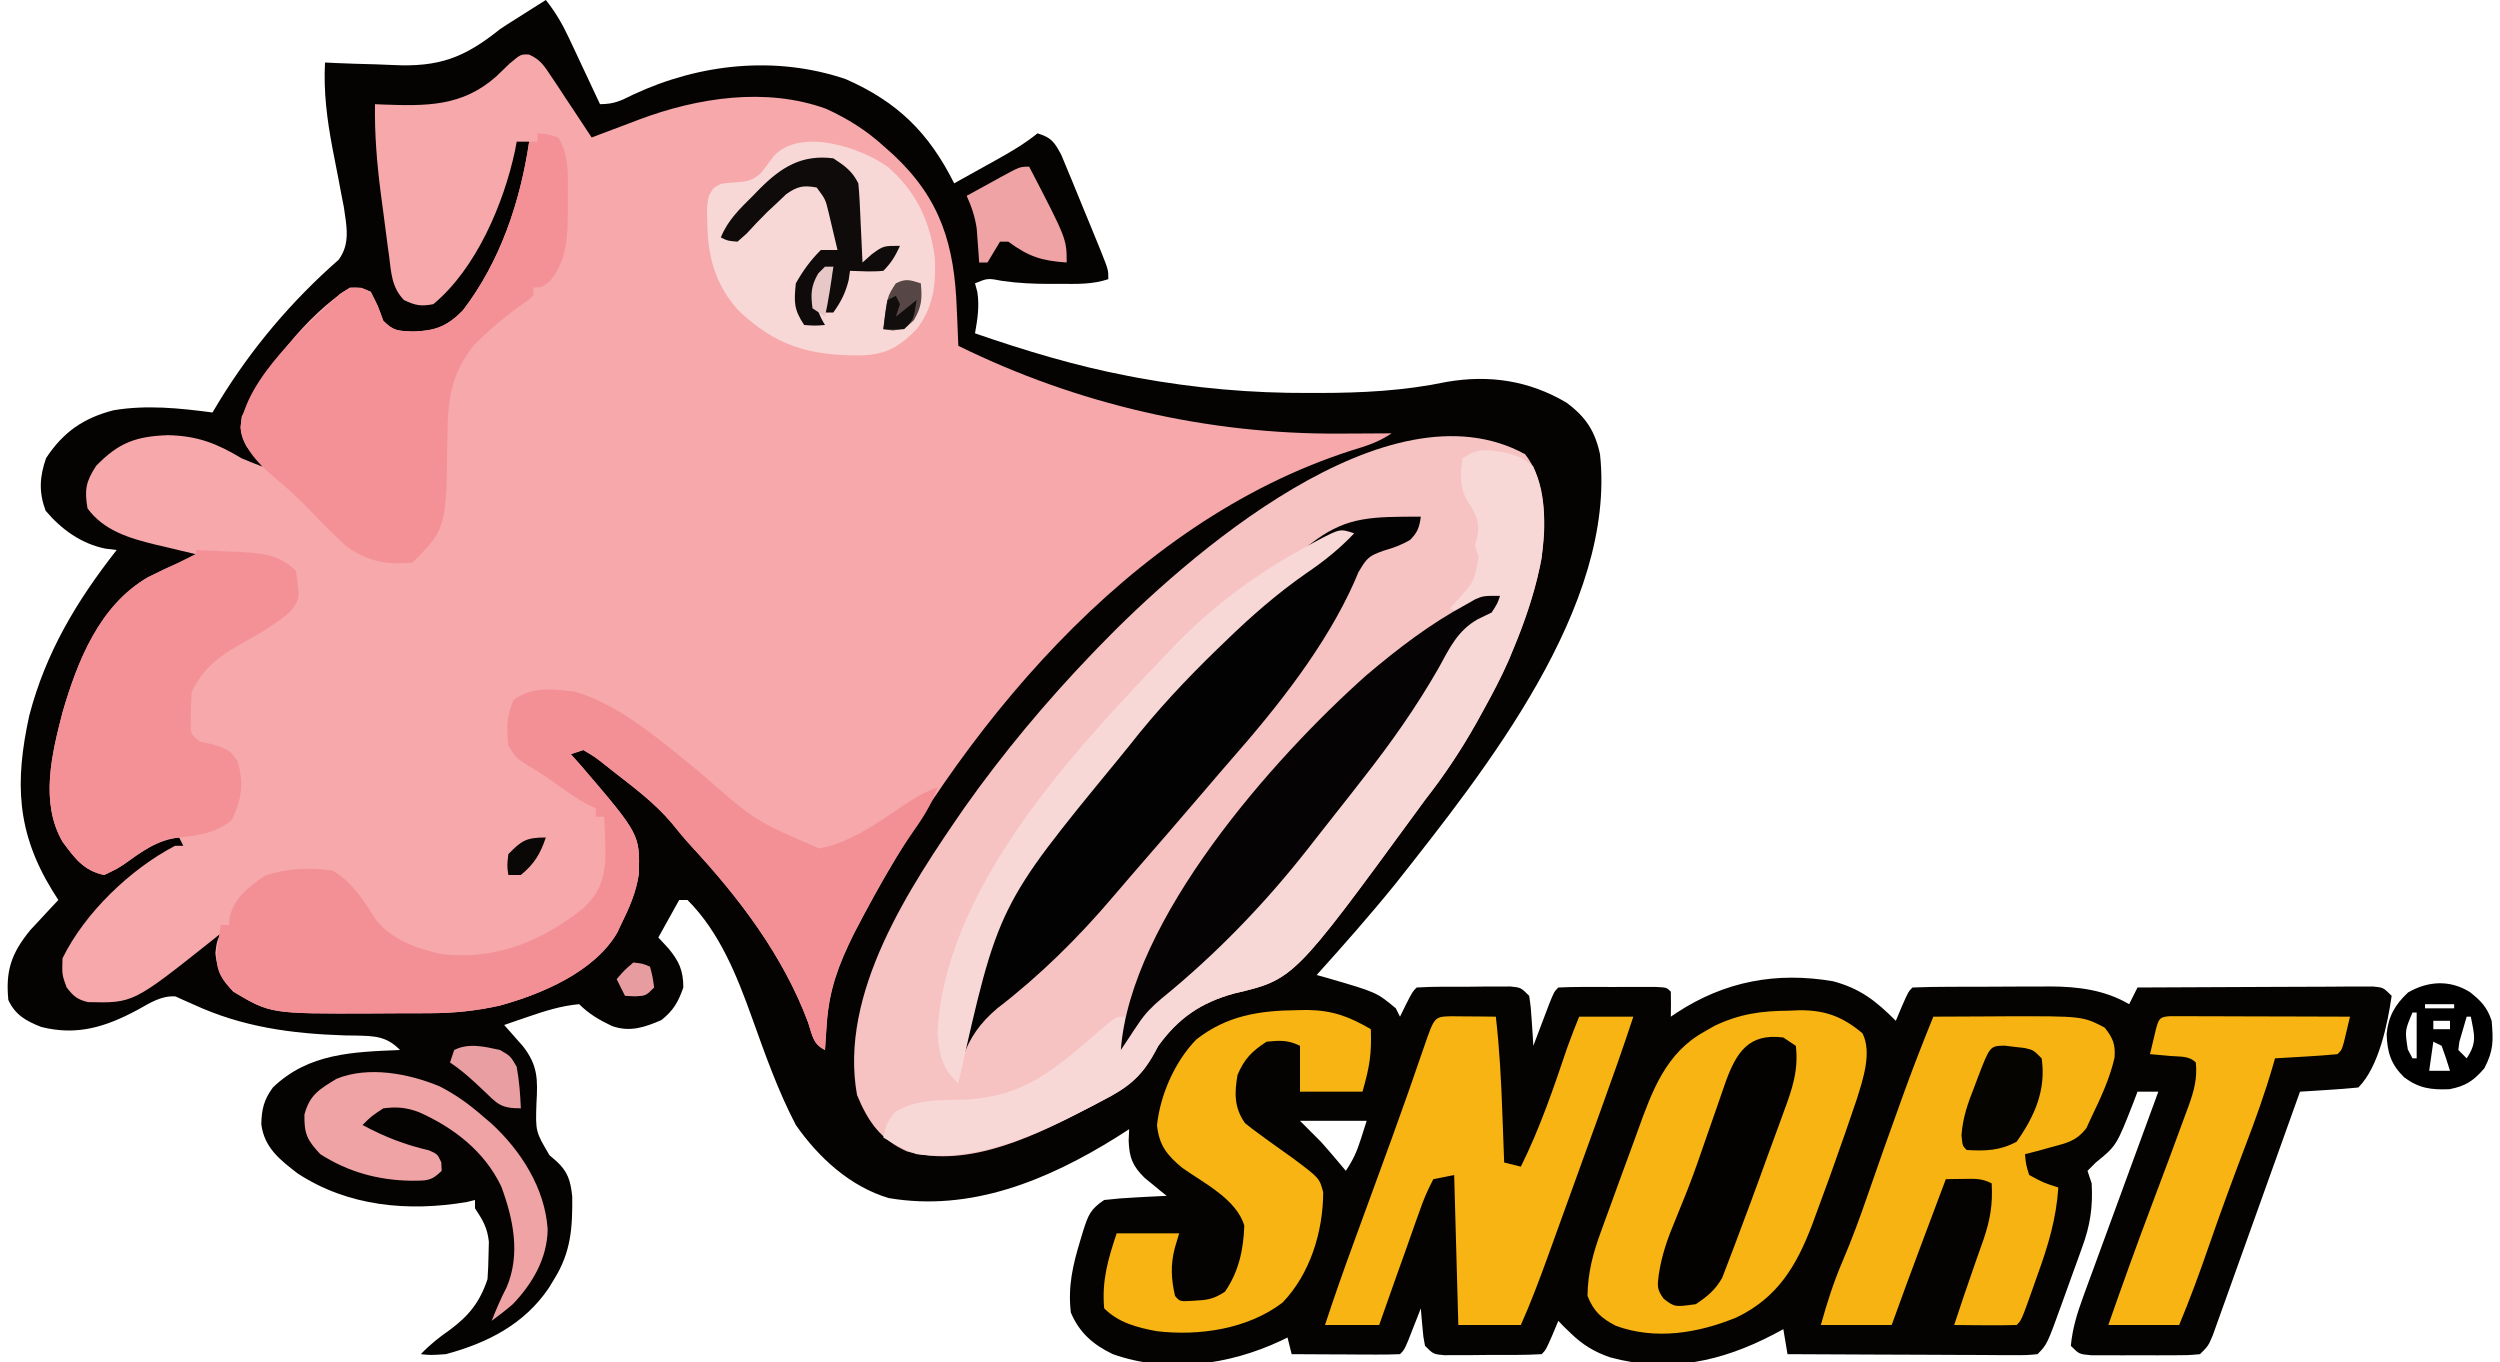 <?xml version="1.0" encoding="UTF-8"?>
<svg version="1.1" xmlns="http://www.w3.org/2000/svg" width="600" height="327">
<path d="M0 0 C2.275 2.855 3.93 5.683 5.48 8.984 C5.922 9.919 6.363 10.854 6.818 11.816 C7.27 12.784 7.722 13.753 8.188 14.75 C8.651 15.734 9.114 16.717 9.592 17.73 C10.732 20.152 11.868 22.575 13 25 C16.418 25 17.958 24.187 21 22.688 C36.919 15.245 55.195 13.291 72 19 C84.41 24.464 91.928 31.856 98 44 C100.585 42.566 103.168 41.128 105.75 39.688 C106.48 39.283 107.209 38.879 107.961 38.463 C111.481 36.495 114.86 34.554 118 32 C121.334 33.026 122.02 34.036 123.711 37.168 C124.28 38.502 124.834 39.842 125.375 41.188 C125.67 41.893 125.966 42.598 126.27 43.325 C127.194 45.544 128.098 47.771 129 50 C129.595 51.442 130.19 52.883 130.785 54.324 C131.337 55.674 131.888 57.024 132.438 58.375 C132.696 59.011 132.955 59.646 133.222 60.302 C135 64.761 135 64.761 135 67 C131.095 68.302 127.381 68.145 123.312 68.125 C122.535 68.129 121.757 68.133 120.955 68.137 C117.115 68.13 113.41 67.971 109.605 67.43 C106.051 66.746 106.051 66.746 103 68 C103.186 68.681 103.371 69.361 103.562 70.062 C104.085 73.572 103.614 76.522 103 80 C115.026 84.154 127.061 87.79 139.562 90.188 C140.363 90.342 141.164 90.497 141.989 90.656 C155.787 93.185 169.3 94.374 183.312 94.312 C184.454 94.312 184.454 94.312 185.619 94.312 C196.004 94.297 205.999 93.792 216.195 91.656 C226.401 89.896 235.946 91.31 244.938 96.625 C249.549 100.022 251.791 103.397 253 109 C256.953 145.446 225.412 184.853 204 212 C197.903 219.534 191.489 226.804 185 234 C186.303 234.364 186.303 234.364 187.633 234.734 C199.381 238.151 199.381 238.151 204 242 C204.33 242.66 204.66 243.32 205 244 C205.712 242.546 205.712 242.546 206.438 241.062 C208 238 208 238 209 237 C213.14 236.747 217.291 236.815 221.438 236.812 C222.609 236.8 223.78 236.788 224.986 236.775 C226.103 236.773 227.22 236.772 228.371 236.77 C229.917 236.763 229.917 236.763 231.494 236.757 C234 237 234 237 236 239 C236.414 241.82 236.414 241.82 236.625 245.125 C236.737 246.769 236.737 246.769 236.852 248.445 C236.901 249.288 236.95 250.131 237 251 C237.349 250.073 237.699 249.146 238.059 248.191 C238.514 246.994 238.969 245.796 239.438 244.562 C240.116 242.77 240.116 242.77 240.809 240.941 C242 238 242 238 243 237 C244.915 236.9 246.833 236.869 248.75 236.867 C249.915 236.866 251.081 236.865 252.281 236.863 C254.122 236.869 254.122 236.869 256 236.875 C257.227 236.871 258.454 236.867 259.719 236.863 C260.884 236.865 262.049 236.866 263.25 236.867 C264.328 236.868 265.405 236.869 266.516 236.871 C269 237 269 237 270 238 C270.041 240 270.043 242 270 244 C270.485 243.674 270.969 243.348 271.469 243.012 C282.954 235.524 295.255 233.176 308.922 235.496 C315.496 237.259 319.228 240.228 324 245 C324.712 243.298 324.712 243.298 325.438 241.562 C327 238 327 238 328 237 C330.864 236.886 333.702 236.836 336.566 236.832 C337.434 236.829 338.301 236.825 339.195 236.822 C341.039 236.817 342.882 236.815 344.726 236.815 C347.526 236.813 350.326 236.794 353.127 236.775 C354.919 236.772 356.712 236.77 358.504 236.77 C359.75 236.759 359.75 236.759 361.021 236.748 C367.705 236.774 374.107 237.563 380 241 C380.66 239.68 381.32 238.36 382 237 C389.658 236.954 397.316 236.918 404.974 236.896 C408.53 236.886 412.086 236.872 415.642 236.849 C419.727 236.823 423.813 236.814 427.898 236.805 C429.179 236.794 430.459 236.784 431.778 236.773 C432.959 236.773 434.14 236.773 435.357 236.773 C436.922 236.766 436.922 236.766 438.52 236.759 C441 237 441 237 443 239 C442.027 245.706 439.92 256.08 435 261 C432.65 261.235 430.294 261.414 427.938 261.562 C426.002 261.688 426.002 261.688 424.027 261.816 C423.028 261.877 422.029 261.938 421 262 C420.729 262.76 420.458 263.52 420.178 264.302 C417.624 271.456 415.064 278.607 412.498 285.757 C411.179 289.432 409.862 293.109 408.55 296.787 C407.284 300.336 406.013 303.882 404.738 307.427 C404.252 308.781 403.768 310.136 403.286 311.492 C402.611 313.387 401.929 315.28 401.247 317.173 C400.667 318.792 400.667 318.792 400.076 320.444 C399 323 399 323 397 325 C394.143 325.259 394.143 325.259 390.531 325.266 C389.238 325.268 387.945 325.271 386.613 325.273 C385.939 325.269 385.264 325.265 384.569 325.261 C382.508 325.25 380.448 325.261 378.387 325.273 C377.094 325.271 375.801 325.268 374.469 325.266 C373.277 325.263 372.085 325.261 370.857 325.259 C368 325 368 325 366 323 C366.379 318.854 367.523 315.164 368.949 311.27 C369.35 310.169 369.75 309.069 370.163 307.935 C370.595 306.763 371.027 305.59 371.473 304.383 C372.136 302.564 372.136 302.564 372.814 300.709 C373.984 297.502 375.161 294.297 376.34 291.092 C377.544 287.815 378.741 284.537 379.939 281.258 C382.287 274.836 384.641 268.417 387 262 C385.35 262 383.7 262 382 262 C381.546 263.212 381.546 263.212 381.082 264.449 C376.951 274.985 376.951 274.985 372 279 C371.34 279.66 370.68 280.32 370 281 C370.33 281.99 370.66 282.98 371 284 C371.318 289.679 370.653 294.141 368.664 299.492 C368.425 300.164 368.185 300.836 367.939 301.529 C367.435 302.934 366.926 304.337 366.41 305.738 C365.621 307.886 364.852 310.04 364.086 312.195 C360.302 322.698 360.302 322.698 358 325 C355.482 325.241 355.482 325.241 352.265 325.227 C351.064 325.227 349.863 325.227 348.625 325.227 C346.672 325.211 346.672 325.211 344.68 325.195 C343.337 325.192 341.995 325.189 340.653 325.187 C337.118 325.179 333.584 325.159 330.049 325.137 C326.443 325.117 322.837 325.108 319.23 325.098 C312.154 325.076 305.077 325.042 298 325 C297.67 323.02 297.34 321.04 297 319 C296.238 319.41 295.476 319.82 294.691 320.242 C282.162 326.781 269.453 329.601 255.375 325.75 C251.637 324.436 248.872 322.785 246 320 C245.402 319.423 244.804 318.845 244.188 318.25 C243.796 317.837 243.404 317.425 243 317 C242.526 318.134 242.051 319.269 241.562 320.438 C240 324 240 324 239 325 C234.694 325.253 230.376 325.185 226.062 325.188 C224.844 325.2 223.625 325.212 222.369 325.225 C221.207 325.227 220.045 325.228 218.848 325.23 C217.775 325.235 216.703 325.239 215.598 325.243 C213 325 213 325 211 323 C210.586 320.836 210.586 320.836 210.375 318.375 C210.263 317.149 210.263 317.149 210.148 315.898 C210.099 315.272 210.05 314.645 210 314 C209.723 314.71 209.446 315.421 209.16 316.152 C208.798 317.071 208.436 317.991 208.062 318.938 C207.703 319.854 207.343 320.771 206.973 321.715 C206 324 206 324 205 325 C203.073 325.087 201.143 325.107 199.215 325.098 C197.46 325.093 197.46 325.093 195.67 325.088 C194.438 325.08 193.207 325.071 191.938 325.062 C190.084 325.056 190.084 325.056 188.193 325.049 C185.129 325.037 182.064 325.021 179 325 C178.67 323.68 178.34 322.36 178 321 C177.455 321.266 176.909 321.531 176.348 321.805 C163.973 327.601 149.214 329.681 136.055 324.984 C131.373 322.741 128.04 319.858 126 315 C125.265 308.702 126.491 303.547 128.312 297.562 C128.525 296.852 128.738 296.141 128.957 295.409 C130.161 291.685 130.651 290.232 134 288 C136.589 287.7 139.091 287.491 141.688 287.375 C142.389 287.336 143.091 287.298 143.814 287.258 C145.543 287.164 147.271 287.081 149 287 C148.277 286.42 148.277 286.42 147.539 285.828 C146.907 285.307 146.276 284.787 145.625 284.25 C144.999 283.74 144.372 283.229 143.727 282.703 C140.804 279.82 140.034 277.877 139.875 273.75 C139.916 272.842 139.958 271.935 140 271 C138.982 271.652 137.963 272.305 136.914 272.977 C120.514 283.202 102.021 290.907 82.301 287.539 C73.041 284.792 65.434 277.8 60 270 C55.696 261.764 52.633 253.044 49.5 244.312 C45.867 234.191 41.731 223.731 34 216 C33.34 216 32.68 216 32 216 C29.525 220.455 29.525 220.455 27 225 C27.804 225.866 28.609 226.732 29.438 227.625 C31.968 230.697 33 232.917 33 237 C31.759 240.517 30.659 242.469 27.75 244.812 C23.677 246.571 20.188 247.777 15.844 246.234 C12.797 244.755 10.406 243.406 8 241 C3.662 241.392 -0.272 242.649 -4.375 244.062 C-5.435 244.425 -6.494 244.787 -7.586 245.16 C-8.383 245.437 -9.179 245.714 -10 246 C-9.59 246.459 -9.18 246.918 -8.758 247.391 C-8.219 248.004 -7.68 248.618 -7.125 249.25 C-6.591 249.853 -6.058 250.457 -5.508 251.078 C-1.891 255.688 -1.925 259.082 -2.25 264.812 C-2.476 271.572 -2.476 271.572 0.875 277.25 C1.409 277.709 1.942 278.168 2.492 278.641 C5.3 281.172 5.936 283.403 6.336 287.137 C6.419 294.718 6.036 300.499 2 307 C1.364 308.046 1.364 308.046 0.715 309.113 C-5.172 317.821 -14.017 322.319 -24 325 C-27.688 325.25 -27.688 325.25 -30 325 C-27.856 322.736 -25.618 320.968 -23.062 319.188 C-18.464 315.789 -15.833 312.5 -14 307 C-13.855 305.045 -13.779 303.085 -13.75 301.125 C-13.724 300.096 -13.698 299.068 -13.672 298.008 C-14.042 294.611 -15.135 292.817 -17 290 C-17 289.34 -17 288.68 -17 288 C-17.959 288.238 -17.959 288.238 -18.938 288.48 C-33.01 290.868 -47.471 289.551 -59.562 281.625 C-63.81 278.36 -67.534 275.481 -68.285 269.871 C-68.23 266.276 -67.655 263.878 -65.488 260.973 C-56.92 252.752 -46.33 252.473 -35 252 C-38.262 248.63 -41.223 248.642 -45.65 248.534 C-46.508 248.523 -47.366 248.512 -48.25 248.5 C-61.06 248.077 -72.763 246.517 -84.547 241.086 C-85.356 240.728 -86.166 240.369 -87 240 C-87.936 239.575 -87.936 239.575 -88.891 239.141 C-92.358 238.909 -95.045 240.755 -98 242.375 C-105.564 246.426 -112.468 248.651 -121.102 246.469 C-124.748 245.041 -127.352 243.588 -129 240 C-129.68 232.969 -128.297 228.817 -123.738 223.227 C-122.538 221.939 -122.538 221.939 -121.312 220.625 C-120.504 219.751 -119.696 218.877 -118.863 217.977 C-118.248 217.324 -117.634 216.672 -117 216 C-117.482 215.238 -117.964 214.476 -118.461 213.691 C-127.025 199.692 -127.471 187.722 -123.977 171.738 C-120.016 156.577 -112.568 144.184 -103 132 C-104.34 131.838 -104.34 131.838 -105.707 131.672 C-111.528 130.484 -116.25 127.068 -120.062 122.562 C-121.716 118.044 -121.504 114.453 -119.938 109.938 C-115.818 103.692 -110.988 100.333 -103.742 98.461 C-95.845 97.134 -87.884 97.949 -80 99 C-79.501 98.163 -79.002 97.327 -78.488 96.465 C-70.625 83.599 -61.069 72.295 -49.73 62.344 C-46.891 58.498 -47.804 54.369 -48.459 49.794 C-48.773 48.185 -48.773 48.185 -49.094 46.543 C-49.319 45.347 -49.545 44.152 -49.777 42.92 C-50.257 40.443 -50.739 37.966 -51.223 35.49 C-52.525 28.567 -53.367 22.048 -53 15 C-52.154 15.042 -51.308 15.084 -50.437 15.127 C-47.238 15.265 -44.042 15.364 -40.842 15.439 C-39.468 15.479 -38.095 15.533 -36.723 15.604 C-25.653 16.154 -19.575 13.88 -11 7 C-9.821 6.209 -8.631 5.433 -7.422 4.688 C-5.609 3.542 -3.796 2.397 -1.984 1.25 C-1.33 0.838 -0.675 0.425 0 0 Z M181 269 C182.65 270.65 184.3 272.3 186 274 C187.12 275.257 188.227 276.525 189.312 277.812 C189.824 278.417 190.336 279.022 190.863 279.645 C191.238 280.092 191.614 280.539 192 281 C193.791 278.314 194.661 276.337 195.625 273.312 C196.079 271.889 196.532 270.466 197 269 C191.72 269 186.44 269 181 269 Z M159 299 C160 301 160 301 160 301 Z M211 309 C212 312 212 312 212 312 Z " fill="#040302" transform="translate(131,0)"/>
<path d="M0 0 C2.715 1.213 3.631 2.691 5.267 5.162 C5.84 6.016 6.414 6.87 7.005 7.75 C7.592 8.648 8.178 9.545 8.782 10.47 C9.384 11.372 9.986 12.274 10.607 13.203 C12.092 15.431 13.567 17.666 15.032 19.908 C15.561 19.706 16.089 19.505 16.634 19.297 C19.077 18.369 21.523 17.451 23.97 16.533 C24.801 16.216 25.632 15.899 26.488 15.572 C40.522 10.329 56.912 7.783 71.345 13.033 C76.468 15.397 80.857 18.122 85.032 21.908 C85.868 22.652 86.703 23.396 87.564 24.162 C98.871 34.787 102.094 45.849 102.657 60.97 C102.696 61.836 102.735 62.702 102.775 63.594 C102.868 65.698 102.951 67.803 103.032 69.908 C131.502 83.921 162.986 91.202 194.72 90.97 C195.91 90.966 197.101 90.961 198.327 90.957 C201.229 90.945 204.131 90.929 207.032 90.908 C203.796 93.066 201.061 93.904 197.345 95.033 C143.612 112.294 102.972 162.544 78.032 210.908 C74.343 218.38 72.053 224.323 71.47 232.658 C71.386 233.828 71.302 234.999 71.216 236.205 C71.155 237.097 71.095 237.989 71.032 238.908 C68.062 237.423 68.025 235.391 66.97 232.283 C61.023 216.361 50.537 202.531 39.075 190.142 C37.353 188.258 35.751 186.337 34.157 184.345 C30.069 179.529 24.999 175.771 20.032 171.908 C19.32 171.341 18.607 170.774 17.872 170.189 C15.891 168.629 15.891 168.629 13.032 166.908 C12.042 167.238 11.052 167.568 10.032 167.908 C10.857 168.836 11.682 169.764 12.532 170.72 C26.617 187.186 26.617 187.186 26.349 196.666 C25.727 201.075 23.985 204.938 22.032 208.908 C21.74 209.527 21.447 210.145 21.146 210.783 C15.625 220.21 2.974 225.496 -7.03 228.252 C-12.643 229.506 -18.005 230.067 -23.753 230.076 C-24.49 230.079 -25.228 230.083 -25.988 230.086 C-27.545 230.091 -29.102 230.093 -30.66 230.093 C-32.999 230.095 -35.337 230.114 -37.677 230.133 C-62.044 230.224 -62.044 230.224 -70.968 224.908 C-73.724 221.727 -74.876 219.857 -75.28 215.658 C-74.968 212.908 -74.968 212.908 -73.968 210.908 C-74.778 211.56 -75.589 212.212 -76.425 212.885 C-95.045 227.676 -95.045 227.676 -105.874 227.412 C-108.438 226.795 -109.36 225.974 -110.968 223.908 C-112.093 220.845 -112.093 220.845 -111.968 216.908 C-106.667 206.029 -95.658 195.477 -84.968 189.908 C-84.308 189.908 -83.648 189.908 -82.968 189.908 C-83.463 188.918 -83.463 188.918 -83.968 187.908 C-89.241 188.508 -92.943 191.306 -97.151 194.289 C-98.811 195.388 -98.811 195.388 -101.968 196.908 C-106.911 195.857 -109.029 192.879 -111.968 188.908 C-117.396 179.486 -114.542 167.852 -111.968 157.908 C-108.349 145.517 -103.132 132.234 -91.44 125.439 C-88.974 124.194 -86.489 123.036 -83.968 121.908 C-82.631 121.248 -81.297 120.583 -79.968 119.908 C-81.053 119.654 -82.138 119.4 -83.257 119.138 C-84.702 118.791 -86.147 118.443 -87.593 118.095 C-88.305 117.93 -89.018 117.764 -89.753 117.594 C-95.894 116.1 -102.121 114.234 -105.968 108.908 C-106.712 104.444 -106.375 102.538 -103.905 98.72 C-98.481 93.147 -94.409 91.634 -86.655 91.345 C-79.533 91.522 -74.966 93.309 -68.968 96.908 C-67.312 97.603 -65.648 98.277 -63.968 98.908 C-64.328 98.461 -64.689 98.013 -65.061 97.552 C-65.525 96.948 -65.989 96.343 -66.468 95.72 C-66.932 95.129 -67.396 94.537 -67.874 93.927 C-69.285 91.323 -69.354 89.841 -68.968 86.908 C-63.574 75.775 -53.51 62.541 -42.968 55.908 C-40.276 55.959 -40.276 55.959 -37.968 56.908 C-36.28 60.345 -36.28 60.345 -34.968 63.908 C-32.449 66.426 -31.345 66.319 -27.843 66.47 C-22.484 66.317 -19.616 65.223 -15.874 61.396 C-6.911 49.697 -2.112 35.379 0.032 20.908 C-0.958 20.908 -1.948 20.908 -2.968 20.908 C-3.153 21.929 -3.153 21.929 -3.343 22.97 C-6.067 35.773 -12.684 51.38 -22.968 59.908 C-25.925 60.485 -27.325 60.219 -30.018 58.916 C-32.976 55.869 -33.087 52.335 -33.593 48.283 C-33.71 47.441 -33.828 46.6 -33.949 45.733 C-34.307 43.127 -34.639 40.518 -34.968 37.908 C-35.177 36.335 -35.387 34.762 -35.596 33.189 C-36.511 26.056 -37.089 19.099 -36.968 11.908 C-36.405 11.935 -35.842 11.963 -35.262 11.991 C-24.733 12.365 -16.104 12.547 -7.905 5.283 C-6.828 4.252 -5.754 3.218 -4.682 2.181 C-1.968 -0.092 -1.968 -0.092 0 0 Z " fill="#F6A8AA" transform="translate(126.968,13.092)"/>
<path d="M0 0 C5.496 6.914 4.872 16.603 4 25 C1.512 37.985 -3.857 50.446 -10.25 61.938 C-10.735 62.812 -11.219 63.687 -11.718 64.588 C-15.378 71.097 -19.399 77.115 -24 83 C-25.025 84.402 -25.025 84.402 -26.07 85.832 C-55.51 126.087 -55.51 126.087 -69.812 129.438 C-77.752 131.635 -83.128 135.284 -88 142 C-88.338 142.621 -88.677 143.242 -89.025 143.881 C-92.157 149.589 -95.642 152.205 -101.375 155.125 C-102.561 155.754 -102.561 155.754 -103.771 156.396 C-116.809 163.181 -133.243 171.617 -148.301 167.348 C-154.652 164.561 -157.73 160.084 -160.312 153.812 C-164.709 129.431 -147.758 103.962 -134.398 84.645 C-125.215 71.697 -114.994 59.442 -104 48 C-103.484 47.462 -102.969 46.925 -102.438 46.371 C-81.383 24.558 -32.869 -17.985 0 0 Z " fill="#F6C3C2" transform="translate(366,109)"/>
<path d="M0 0 C11.377 3.393 21.084 12.264 30.231 19.586 C43.224 31.021 43.224 31.021 58.625 37.625 C66.371 36.191 72.703 31.365 79.164 27.086 C81.766 25.372 84.028 23.991 87 23 C85.517 27.288 83.221 30.705 80.625 34.375 C76.08 40.992 72.219 47.89 68.5 55 C67.984 55.979 67.468 56.958 66.936 57.966 C63.181 65.25 60.885 71.687 60.375 79.938 C60.3 81.081 60.225 82.224 60.148 83.402 C60.075 84.688 60.075 84.688 60 86 C57.03 84.515 56.992 82.483 55.938 79.375 C49.991 63.453 39.504 49.623 28.043 37.234 C26.32 35.35 24.719 33.429 23.125 31.438 C19.037 26.621 13.966 22.863 9 19 C8.287 18.433 7.574 17.866 6.84 17.281 C4.859 15.721 4.859 15.721 2 14 C1.01 14.33 0.02 14.66 -1 15 C-0.175 15.928 0.65 16.856 1.5 17.812 C15.585 34.278 15.585 34.278 15.316 43.758 C14.694 48.167 12.953 52.03 11 56 C10.561 56.928 10.561 56.928 10.113 57.875 C4.592 67.302 -8.059 72.588 -18.062 75.344 C-23.676 76.598 -29.038 77.159 -34.785 77.168 C-35.523 77.171 -36.26 77.175 -37.02 77.178 C-38.577 77.183 -40.135 77.185 -41.692 77.185 C-44.031 77.187 -46.37 77.206 -48.709 77.225 C-73.076 77.316 -73.076 77.316 -82 72 C-84.746 69.185 -85.992 67.37 -86.016 63.387 C-85.776 60.896 -85.447 58.461 -85 56 C-84.34 56 -83.68 56 -83 56 C-82.907 54.917 -82.907 54.917 -82.812 53.812 C-81.47 49.166 -78.311 46.95 -74.5 44.188 C-69.132 42.366 -63.599 42.11 -58 43 C-53.271 46.015 -50.805 50.015 -47.844 54.66 C-43.949 59.603 -37.988 61.659 -32 63 C-19.105 64.478 -8.059 59.958 2 52 C5.684 48.443 6.881 45.491 7.289 40.379 C7.31 36.902 7.219 33.469 7 30 C6.34 30 5.68 30 5 30 C5 29.34 5 28.68 5 28 C4.163 27.611 4.163 27.611 3.309 27.215 C0.723 25.854 -1.562 24.264 -3.938 22.562 C-6.483 20.741 -8.972 19.016 -11.691 17.465 C-14 16 -14 16 -16 13 C-16.424 8.618 -16.438 6.052 -14.75 2 C-10.206 -1.304 -5.416 -0.638 0 0 Z " fill="#F29096" transform="translate(138,166)"/>
<path d="M0 0 C0.812 -0.033 1.624 -0.066 2.461 -0.1 C8.645 -0.154 12.872 1.427 17.625 5.438 C19.943 10.074 17.74 16.45 16.277 21.172 C15.717 22.847 15.144 24.519 14.562 26.188 C14.102 27.534 14.102 27.534 13.631 28.907 C12.646 31.757 11.64 34.598 10.625 37.438 C10.285 38.39 9.944 39.343 9.593 40.325 C8.577 43.139 7.543 45.946 6.5 48.75 C6.188 49.602 5.876 50.455 5.554 51.333 C1.791 61.242 -2.75 68.879 -12.625 73.625 C-21.807 77.396 -32.045 79.127 -41.621 75.613 C-45.113 73.777 -46.964 72.076 -48.375 68.438 C-48.284 62.823 -47.08 58.31 -45.156 53.047 C-44.707 51.813 -44.258 50.579 -43.795 49.307 C-43.56 48.668 -43.325 48.03 -43.084 47.371 C-42.393 45.487 -41.712 43.6 -41.031 41.712 C-39.685 37.989 -38.313 34.275 -36.938 30.562 C-36.599 29.622 -36.599 29.622 -36.253 28.662 C-32.848 19.227 -29.559 10.155 -20.375 5.062 C-19.571 4.601 -18.766 4.14 -17.938 3.664 C-11.861 0.755 -6.645 0.047 0 0 Z " fill="#F7B412" transform="translate(429.375,242.562)"/>
<path d="M0 0 C3 0.633 4.91 1.437 7.223 3.469 C13.56 18.75 7.181 35.529 1.343 49.907 C-0.538 54.208 -2.746 58.306 -5.027 62.406 C-5.512 63.281 -5.996 64.156 -6.496 65.057 C-10.155 71.566 -14.177 77.584 -18.777 83.469 C-19.802 84.871 -19.802 84.871 -20.848 86.301 C-50.287 126.556 -50.287 126.556 -64.59 129.906 C-72.53 132.104 -77.905 135.753 -82.777 142.469 C-83.116 143.09 -83.454 143.71 -83.802 144.35 C-86.934 150.058 -90.419 152.673 -96.152 155.594 C-97.338 156.223 -97.338 156.223 -98.549 156.865 C-111.541 163.626 -125.766 170.362 -140.777 168.469 C-143.73 167.398 -146.07 166.103 -148.777 164.469 C-148.2 161.629 -147.825 160.522 -145.84 158.281 C-140.681 155.228 -135.222 155.538 -129.332 155.371 C-114.877 154.762 -107.492 147.986 -96.816 138.777 C-92.952 135.469 -92.952 135.469 -90.777 135.469 C-90.777 137.119 -90.777 138.769 -90.777 140.469 C-90.103 139.56 -90.103 139.56 -89.414 138.633 C-84.153 131.78 -78.299 126.113 -71.777 120.469 C-63.156 112.993 -55.782 105.378 -48.797 96.336 C-46.252 93.051 -43.628 89.841 -40.978 86.641 C-31.482 75.139 -22.845 63.325 -15.59 50.281 C-12.371 44.514 -9.528 40.508 -3.492 37.379 C-1.593 36.583 -1.593 36.583 -0.777 34.469 C-1.476 34.769 -2.175 35.069 -2.895 35.379 C-3.805 35.759 -4.715 36.139 -5.652 36.531 C-6.557 36.914 -7.462 37.297 -8.395 37.691 C-10.777 38.469 -10.777 38.469 -12.777 37.469 C-12.002 36.599 -12.002 36.599 -11.211 35.711 C-6.989 31.104 -6.989 31.104 -5.902 25.281 C-6.191 24.353 -6.48 23.425 -6.777 22.469 C-6.437 21.015 -6.437 21.015 -6.09 19.531 C-5.712 15.83 -6.884 14.388 -8.84 11.34 C-10.539 7.949 -10.219 5.195 -9.777 1.469 C-5.999 -1.05 -4.325 -0.619 0 0 Z " fill="#F7D8D7" transform="translate(360.777,108.531)"/>
<path d="M0 0 C2.375 0.188 2.375 0.188 5 1 C7.736 5.606 7.296 10.692 7.25 15.875 C7.262 17.184 7.262 17.184 7.273 18.52 C7.255 24.729 7.089 30.454 3 35.438 C1 37 1 37 -1 37 C-1 37.66 -1 38.32 -1 39 C-2.469 40.227 -2.469 40.227 -4.5 41.625 C-7.595 43.886 -10.477 46.227 -13.25 48.875 C-14.186 49.768 -14.186 49.768 -15.141 50.68 C-20.791 57.731 -21.581 63.979 -21.625 72.875 C-21.902 94.902 -21.902 94.902 -30 103 C-36.217 103.643 -40.875 102.756 -46 99 C-49.137 96.079 -52.13 93.06 -55.098 89.969 C-57.427 87.549 -59.853 85.337 -62.438 83.188 C-66.379 79.806 -70.614 75.993 -71.309 70.609 C-69.906 58.747 -55.577 46.272 -47.359 38.484 C-45 37 -45 37 -42.309 37.051 C-40 38 -40 38 -38.312 41.438 C-37.879 42.613 -37.446 43.789 -37 45 C-34.482 47.518 -33.378 47.411 -29.875 47.562 C-24.517 47.409 -21.648 46.315 -17.906 42.488 C-8.944 30.789 -4.145 16.471 -2 2 C-1.34 2 -0.68 2 0 2 C0 1.34 0 0.68 0 0 Z " fill="#F39197" transform="translate(129,32)"/>
<path d="M0 0 C4.458 -0.029 8.917 -0.047 13.375 -0.062 C14.627 -0.071 15.878 -0.079 17.168 -0.088 C35.814 -0.137 35.814 -0.137 41.125 2.625 C43.096 5.121 43.724 6.616 43.496 9.805 C42.372 14.777 40.212 19.427 38 24 C37.587 24.898 37.175 25.797 36.75 26.723 C34.336 29.864 32.095 30.301 28.312 31.312 C27.133 31.639 25.954 31.965 24.738 32.301 C23.383 32.647 23.383 32.647 22 33 C22.223 35.45 22.223 35.45 23 38 C26.473 39.87 26.473 39.87 30 41 C29.499 48.519 27.56 54.937 25 62 C24.631 63.048 24.263 64.096 23.883 65.176 C21.159 72.841 21.159 72.841 20 74 C17.47 74.073 14.967 74.092 12.438 74.062 C11.371 74.056 11.371 74.056 10.283 74.049 C8.522 74.037 6.761 74.019 5 74 C6.498 69.463 8.015 64.935 9.605 60.43 C9.867 59.678 10.128 58.927 10.396 58.152 C10.928 56.623 11.467 55.097 12.014 53.574 C13.641 48.835 14.299 45.01 14 40 C11.595 38.797 10.05 38.899 7.375 38.938 C6.558 38.947 5.74 38.956 4.898 38.965 C4.272 38.976 3.645 38.988 3 39 C1.582 42.77 0.166 46.541 -1.25 50.312 C-1.646 51.365 -2.041 52.418 -2.449 53.502 C-5.009 60.32 -7.522 67.152 -10 74 C-15.61 74 -21.22 74 -27 74 C-25.524 68.716 -23.925 63.663 -21.75 58.625 C-19.5 53.36 -17.557 48.033 -15.688 42.625 C-13.116 35.188 -10.498 27.771 -7.812 20.375 C-7.492 19.488 -7.171 18.6 -6.841 17.686 C-4.678 11.742 -2.382 5.86 0 0 Z " fill="#F7B312" transform="translate(464,244)"/>
<path d="M0 0 C2.73 0.114 5.458 0.241 8.188 0.375 C9.341 0.421 9.341 0.421 10.518 0.469 C15.796 0.741 20.096 1.096 24 5 C24.991 11.604 24.991 11.604 22.855 14.613 C19.246 17.872 15.094 20.12 10.875 22.5 C5.439 25.568 1.833 28.334 -1 34 C-1.121 35.663 -1.175 37.332 -1.188 39 C-1.202 39.887 -1.216 40.774 -1.23 41.688 C-1.227 44.195 -1.227 44.195 1 46 C2.134 46.248 3.269 46.495 4.438 46.75 C8 48 8 48 10 50.625 C11.589 55.987 11.052 59.896 8.562 64.875 C4.254 68.448 -0.982 68.643 -6.41 69.285 C-10.498 70.413 -13.759 72.954 -17.184 75.381 C-18.844 76.48 -18.844 76.48 -22 78 C-26.943 76.949 -29.061 73.971 -32 70 C-37.428 60.578 -34.575 48.944 -32 39 C-28.381 26.609 -23.164 13.326 -11.473 6.531 C-9.007 5.286 -6.522 4.128 -4 3 C-2.664 2.34 -1.329 1.675 0 1 C0 0.67 0 0.34 0 0 Z " fill="#F39197" transform="translate(47,132)"/>
<path d="M0 0 C1.932 0.017 1.932 0.017 3.902 0.035 C5.193 0.044 6.483 0.053 7.812 0.062 C8.812 0.074 9.811 0.086 10.84 0.098 C11.728 7.799 12.128 15.478 12.402 23.223 C12.446 24.37 12.489 25.517 12.533 26.699 C12.638 29.499 12.74 32.298 12.84 35.098 C14.16 35.428 15.48 35.758 16.84 36.098 C21.458 26.819 24.734 17.127 28.05 7.327 C28.913 4.892 29.881 2.496 30.84 0.098 C35.13 0.098 39.42 0.098 43.84 0.098 C41.386 7.59 38.742 15.005 36.059 22.418 C35.599 23.689 35.14 24.959 34.681 26.23 C33.723 28.878 32.765 31.525 31.806 34.172 C30.584 37.548 29.364 40.925 28.145 44.302 C27.199 46.921 26.252 49.539 25.303 52.157 C24.636 54.002 23.97 55.847 23.305 57.692 C21.294 63.234 19.248 68.716 16.84 74.098 C11.89 74.098 6.94 74.098 1.84 74.098 C1.51 62.218 1.18 50.338 0.84 38.098 C-1.635 38.593 -1.635 38.593 -4.16 39.098 C-5.556 41.735 -6.541 44.055 -7.492 46.852 C-7.774 47.627 -8.055 48.402 -8.345 49.201 C-9.24 51.681 -10.107 54.17 -10.973 56.66 C-11.574 58.342 -12.178 60.024 -12.783 61.705 C-14.264 65.829 -15.719 69.96 -17.16 74.098 C-21.45 74.098 -25.74 74.098 -30.16 74.098 C-28.044 67.657 -25.804 61.276 -23.473 54.91 C-23.126 53.96 -22.779 53.009 -22.422 52.03 C-20.991 48.105 -19.557 44.182 -18.122 40.258 C-17.113 37.497 -16.105 34.735 -15.098 31.973 C-14.607 30.628 -14.607 30.628 -14.106 29.256 C-11.439 21.923 -8.857 14.56 -6.33 7.177 C-3.893 0.12 -3.893 0.12 0 0 Z " fill="#F8B412" transform="translate(348.16,243.902)"/>
<path d="M0 0 C-0.346 2.51 -0.752 3.752 -2.562 5.562 C-4.797 6.88 -6.544 7.465 -9 8.188 C-12.568 9.479 -12.921 9.867 -15 13.375 C-15.298 14.084 -15.596 14.793 -15.902 15.523 C-22.786 31.054 -34.431 45.686 -45.586 58.385 C-47.538 60.615 -49.459 62.871 -51.382 65.126 C-57.256 72.008 -63.18 78.848 -69.117 85.676 C-70.718 87.518 -72.308 89.365 -73.883 91.23 C-82.216 101.05 -91.478 110.194 -101.695 118.035 C-105.729 121.474 -108.283 124.991 -110 130 C-110.33 130 -110.66 130 -111 130 C-113.131 109.448 -97.488 89.129 -85.442 73.839 C-84.076 72.097 -82.734 70.339 -81.402 68.57 C-75.541 60.806 -69.365 53.355 -63 46 C-62.203 45.072 -62.203 45.072 -61.39 44.125 C-23.23 0 -23.23 0 0 0 Z " fill="#030202" transform="translate(341,124)"/>
<path d="M0 0 C6.858 5.818 10.291 13.222 11.379 22.09 C11.631 28.534 10.964 33.778 7 39 C2.856 43.229 -0.36 45.13 -6.306 45.293 C-18.519 45.404 -26.861 43.086 -35.898 34.379 C-41.405 28.145 -43.139 21.597 -43.25 13.438 C-43.276 12.302 -43.302 11.166 -43.328 9.996 C-43 7 -43 7 -41.723 5.113 C-40 4 -40 4 -36.188 3.75 C-33.455 3.529 -32.328 3.302 -30.285 1.422 C-29.291 0.177 -28.333 -1.099 -27.422 -2.406 C-21.049 -9.55 -6.456 -4.587 0 0 Z " fill="#F8D8D7" transform="translate(213,40)"/>
<path d="M0 0 C1.259 -0.022 1.259 -0.022 2.543 -0.045 C8.594 0.055 12.52 1.532 17.75 4.562 C17.958 10.496 17.486 13.486 15.75 19.562 C10.8 19.562 5.85 19.562 0.75 19.562 C0.75 15.932 0.75 12.303 0.75 8.562 C-2.103 7.136 -4.085 7.252 -7.25 7.562 C-10.756 9.794 -12.67 11.755 -14.25 15.562 C-14.999 19.968 -15.058 23.421 -12.438 27.125 C-11.407 27.978 -10.337 28.782 -9.25 29.562 C-8.379 30.202 -7.507 30.841 -6.609 31.5 C-4.709 32.882 -2.796 34.249 -0.871 35.598 C5.416 40.31 5.416 40.31 6.316 43.684 C6.301 53.096 3.204 63.312 -3.465 70.203 C-11.799 76.55 -23.493 78.255 -33.629 77.047 C-38.334 76.177 -42.793 75.019 -46.25 71.562 C-46.841 64.948 -45.341 59.834 -43.25 53.562 C-38.3 53.562 -33.35 53.562 -28.25 53.562 C-28.601 54.738 -28.951 55.914 -29.312 57.125 C-30.34 61.192 -30.176 64.436 -29.25 68.562 C-28.094 69.94 -28.094 69.94 -24.938 69.75 C-21.444 69.572 -20.082 69.404 -17.25 67.562 C-13.939 62.729 -12.803 57.471 -12.621 51.703 C-14.479 45.38 -22.419 41.448 -27.508 37.844 C-31.214 34.761 -33.043 32.465 -33.57 27.621 C-32.809 20.351 -29.281 12.3 -24.129 7.031 C-16.787 1.292 -9.063 0.106 0 0 Z " fill="#F7B412" transform="translate(311.25,242.438)"/>
<path d="M0 0 C-0.562 1.75 -0.562 1.75 -2 4 C-3.067 4.516 -4.135 5.031 -5.234 5.562 C-10.115 8.263 -12.089 12.477 -14.688 17.25 C-20.13 26.767 -26.226 35.397 -33 44 C-33.973 45.25 -34.946 46.5 -35.918 47.75 C-38.191 50.666 -40.483 53.568 -42.783 56.463 C-43.889 57.86 -44.984 59.265 -46.078 60.672 C-56.43 73.885 -68.231 86.099 -81.277 96.684 C-83.532 98.602 -85.127 100.191 -86.75 102.625 C-87.137 103.195 -87.523 103.765 -87.922 104.352 C-88.278 104.896 -88.633 105.44 -89 106 C-89.66 106.99 -90.32 107.98 -91 109 C-88.687 77.778 -54.701 39.179 -32 19 C-24.457 12.624 -16.724 6.689 -8 2 C-7.332 1.62 -6.665 1.239 -5.977 0.848 C-4 0 -4 0 0 0 Z " fill="#050303" transform="translate(360,143)"/>
<path d="M0 0 C0.797 0.002 1.594 0.004 2.416 0.007 C3.317 0.007 4.217 0.007 5.146 0.007 C6.125 0.012 7.104 0.017 8.113 0.023 C9.11 0.024 10.108 0.025 11.135 0.027 C14.335 0.033 17.534 0.045 20.734 0.058 C22.897 0.063 25.061 0.067 27.224 0.071 C32.54 0.082 37.856 0.099 43.171 0.12 C42.863 1.434 42.55 2.746 42.234 4.058 C42.06 4.789 41.886 5.52 41.707 6.273 C41.171 8.12 41.171 8.12 40.171 9.12 C37.645 9.357 35.14 9.542 32.609 9.683 C31.898 9.726 31.187 9.769 30.455 9.814 C28.694 9.92 26.933 10.021 25.171 10.12 C25.004 10.71 24.837 11.3 24.665 11.908 C22.727 18.568 20.404 25.021 17.921 31.495 C14.96 39.294 12.083 47.11 9.359 54.995 C7.13 61.447 4.798 67.817 2.171 74.12 C-3.439 74.12 -9.049 74.12 -14.829 74.12 C-11.446 64.406 -7.959 54.745 -4.329 45.12 C-0.253 34.293 -0.253 34.293 3.734 23.433 C3.985 22.757 4.237 22.081 4.496 21.384 C5.756 17.861 6.554 14.87 6.171 11.12 C4.508 9.457 2.389 9.76 0.109 9.558 C-0.81 9.474 -1.729 9.39 -2.676 9.304 C-3.387 9.243 -4.097 9.183 -4.829 9.12 C-4.52 7.807 -4.207 6.494 -3.891 5.183 C-3.717 4.452 -3.543 3.721 -3.364 2.968 C-2.67 0.573 -2.516 0.165 0 0 Z " fill="#F8B412" transform="translate(520.829,243.88)"/>
<path d="M0 0 C-3.549 3.755 -7.284 6.724 -11.562 9.625 C-18.6 14.539 -24.852 20.018 -31 26 C-31.859 26.829 -31.859 26.829 -32.736 27.674 C-40.374 35.062 -47.441 42.624 -54 51 C-54.952 52.176 -55.907 53.351 -56.863 54.523 C-85.462 89.343 -85.462 89.343 -95 132 C-98.885 128.543 -99.585 125.085 -100 120 C-98.482 86.801 -69.769 54.871 -47.752 31.835 C-46.637 30.667 -45.525 29.495 -44.42 28.317 C-34.459 17.716 -23.603 9.738 -10.812 2.812 C-10.081 2.413 -9.35 2.014 -8.597 1.603 C-3.369 -1.123 -3.369 -1.123 0 0 Z " fill="#F8D8D7" transform="translate(325,128)"/>
<path d="M0 0 C0.99 0.66 1.98 1.32 3 2 C3.698 7.833 2.114 12.428 0.113 17.793 C-0.335 19.034 -0.335 19.034 -0.792 20.3 C-1.747 22.933 -2.717 25.56 -3.688 28.188 C-4.321 29.933 -4.953 31.678 -5.584 33.424 C-7.087 37.564 -8.619 41.693 -10.175 45.814 C-10.697 47.197 -11.215 48.581 -11.727 49.967 C-12.351 51.647 -12.997 53.318 -13.645 54.988 C-13.985 55.877 -14.325 56.765 -14.675 57.681 C-16.344 60.602 -18.222 62.131 -21 64 C-26.057 64.708 -26.057 64.708 -28.687 62.733 C-30.37 60.512 -30.257 59.56 -29.883 56.832 C-29.181 52.147 -27.713 48.033 -25.875 43.688 C-25.238 42.12 -24.604 40.551 -23.973 38.98 C-23.647 38.17 -23.321 37.36 -22.985 36.525 C-21.308 32.225 -19.814 27.863 -18.312 23.5 C-17.457 21.043 -16.599 18.586 -15.742 16.129 C-15.107 14.306 -14.477 12.481 -13.848 10.656 C-11.258 3.585 -8.339 -1.088 0 0 Z " fill="#030200" transform="translate(428,249)"/>
<path d="M0 0 C3.898 1.998 7.18 4.372 10.461 7.262 C11.055 7.763 11.649 8.265 12.262 8.781 C19.442 15.324 25.291 24.477 25.898 34.324 C25.807 41.252 22.237 47.38 17.504 52.293 C15.885 53.691 14.18 54.989 12.461 56.262 C13.563 53.465 14.696 50.809 16.086 48.137 C19.41 40.245 17.652 31.814 14.781 24.055 C10.785 15.601 3.32 9.846 -5.125 6.121 C-8.178 5.034 -10.317 4.859 -13.539 5.262 C-16.388 7.139 -16.388 7.139 -18.539 9.262 C-13.256 12.099 -8.39 13.999 -2.543 15.355 C-0.539 16.262 -0.539 16.262 0.371 18.23 C0.401 18.901 0.43 19.571 0.461 20.262 C-2.135 22.858 -3.296 22.589 -6.914 22.637 C-14.83 22.503 -21.98 20.54 -28.664 16.262 C-31.795 12.922 -32.56 11.434 -32.477 6.762 C-31.185 1.938 -28.866 0.694 -24.781 -1.82 C-17.124 -4.955 -7.388 -3.087 0 0 Z " fill="#F0A3A5" transform="translate(105.539,260.738)"/>
<path d="M0 0 C2.753 1.796 4.526 3.053 6 6 C6.151 7.447 6.249 8.899 6.316 10.352 C6.358 11.202 6.4 12.053 6.443 12.93 C6.483 13.819 6.522 14.709 6.562 15.625 C6.606 16.522 6.649 17.419 6.693 18.344 C6.8 20.562 6.902 22.781 7 25 C7.742 24.34 8.485 23.68 9.25 23 C12 21 12 21 16 21 C14.848 23.468 13.952 25.048 12 27 C9.312 27.27 6.709 27.087 4 27 C3.897 27.722 3.794 28.444 3.688 29.188 C2.932 32.278 1.845 34.417 0 37 C-0.66 37 -1.32 37 -2 37 C-1 29.571 -1 29.571 0 26 C-2.805 28.279 -3.918 29.345 -4.375 33 C-4.021 35.835 -3.483 37.59 -2 40 C-4.375 40.188 -4.375 40.188 -7 40 C-9.503 36.245 -9.453 34.453 -9 30 C-7.245 26.9 -5.512 24.512 -3 22 C-1.68 22 -0.36 22 1 22 C0.549 20.061 0.089 18.124 -0.375 16.188 C-0.63 15.109 -0.885 14.03 -1.148 12.918 C-1.887 9.845 -1.887 9.845 -4 7 C-7.225 6.425 -8.572 6.705 -11.281 8.574 C-12.013 9.272 -12.746 9.969 -13.5 10.688 C-14.277 11.412 -15.055 12.136 -15.855 12.883 C-17.565 14.57 -19.195 16.29 -20.812 18.062 C-21.534 18.702 -22.256 19.341 -23 20 C-25.312 19.812 -25.312 19.812 -27 19 C-25.361 14.851 -22.355 12.024 -19.25 8.938 C-18.48 8.144 -18.48 8.144 -17.695 7.334 C-12.505 2.137 -7.618 -0.97 0 0 Z " fill="#0F0B0B" transform="translate(200,38)"/>
<path d="M0 0 C2.705 2.159 4.144 3.604 5.25 6.922 C5.643 11.718 5.733 13.991 3.5 18.297 C0.921 21.306 -0.979 22.581 -4.863 23.328 C-9.238 23.515 -12.179 23.142 -15.75 20.484 C-18.946 17.341 -19.8 14.531 -19.957 10.102 C-19.55 5.813 -17.915 3.011 -14.812 0.109 C-10.068 -2.622 -4.858 -2.993 0 0 Z M-10.75 2.922 C-10.75 3.252 -10.75 3.582 -10.75 3.922 C-8.44 3.922 -6.13 3.922 -3.75 3.922 C-3.75 3.592 -3.75 3.262 -3.75 2.922 C-6.06 2.922 -8.37 2.922 -10.75 2.922 Z M-13.75 4.922 C-15.587 9.261 -15.587 9.261 -14.875 13.797 C-14.504 14.498 -14.133 15.199 -13.75 15.922 C-13.42 15.922 -13.09 15.922 -12.75 15.922 C-12.75 12.292 -12.75 8.662 -12.75 4.922 C-13.08 4.922 -13.41 4.922 -13.75 4.922 Z M-0.75 5.922 C-1.139 7.209 -1.511 8.502 -1.875 9.797 C-2.084 10.516 -2.293 11.235 -2.508 11.977 C-2.588 12.619 -2.668 13.26 -2.75 13.922 C-2.09 14.582 -1.43 15.242 -0.75 15.922 C1.817 12.072 1.083 10.336 0.25 5.922 C-0.08 5.922 -0.41 5.922 -0.75 5.922 Z M-8.75 6.922 C-8.75 7.582 -8.75 8.242 -8.75 8.922 C-7.43 8.922 -6.11 8.922 -4.75 8.922 C-4.75 8.262 -4.75 7.602 -4.75 6.922 C-6.07 6.922 -7.39 6.922 -8.75 6.922 Z M-8.75 11.922 C-9.08 14.232 -9.41 16.542 -9.75 18.922 C-8.1 18.922 -6.45 18.922 -4.75 18.922 C-5.352 16.901 -6.023 14.901 -6.75 12.922 C-7.41 12.592 -8.07 12.262 -8.75 11.922 Z " fill="#000000" transform="translate(592.75,238.078)"/>
<path d="M0 0 C0.794 0.098 1.588 0.196 2.406 0.297 C3.597 0.428 3.597 0.428 4.812 0.562 C6.906 1.047 6.906 1.047 8.906 3.047 C10.017 10.546 7.245 16.93 2.906 23.047 C-1.121 25.229 -4.548 25.309 -9.094 25.047 C-10.094 24.047 -10.094 24.047 -10.336 21.5 C-10.035 17.209 -8.784 13.773 -7.219 9.797 C-6.815 8.718 -6.815 8.718 -6.402 7.617 C-3.508 0.079 -3.508 0.079 0 0 Z " fill="#060400" transform="translate(481.094,250.953)"/>
<path d="M0 0 C9 17.336 9 17.336 9 23 C3.036 22.589 -0.082 21.63 -5 18 C-5.66 18 -6.32 18 -7 18 C-7.742 19.238 -7.742 19.238 -8.5 20.5 C-9.242 21.738 -9.242 21.738 -10 23 C-10.66 23 -11.32 23 -12 23 C-12.073 21.896 -12.073 21.896 -12.148 20.77 C-12.223 19.794 -12.298 18.818 -12.375 17.812 C-12.445 16.85 -12.514 15.887 -12.586 14.895 C-13.002 11.985 -13.799 9.671 -15 7 C-12.878 5.828 -10.752 4.662 -8.625 3.5 C-7.72 2.999 -7.72 2.999 -6.797 2.488 C-2.227 0 -2.227 0 0 0 Z " fill="#EFA3A5" transform="translate(247,40)"/>
<path d="M0 0 C2.5 1.438 2.5 1.438 4 4 C4.606 7.329 4.871 10.621 5 14 C0.069 14 -0.594 12.942 -4.062 9.625 C-6.663 7.161 -9.015 4.99 -12 3 C-11.67 2.01 -11.34 1.02 -11 0 C-7.493 -1.754 -3.731 -0.823 0 0 Z " fill="#E99FA1" transform="translate(120,252)"/>
<path d="M0 0 C0.347 3.732 0.235 5.6 -1.688 8.875 C-4 11 -4 11 -6.75 11.312 C-7.864 11.158 -7.864 11.158 -9 11 C-8.102 3.214 -8.102 3.214 -6 0 C-3.509 -1.245 -2.589 -0.777 0 0 Z " fill="#564746" transform="translate(221,68)"/>
<path d="M0 0 C2.25 0.25 2.25 0.25 4 1 C4.625 3.375 4.625 3.375 5 6 C3 8 3 8 0.375 8.125 C-0.409 8.084 -1.192 8.043 -2 8 C-2.66 6.68 -3.32 5.36 -4 4 C-2.25 1.938 -2.25 1.938 0 0 Z " fill="#E79D9F" transform="translate(152,231)"/>
<path d="M0 0 C-1.304 3.913 -2.789 6.373 -6 9 C-6.99 9 -7.98 9 -9 9 C-9.312 6.75 -9.312 6.75 -9 4 C-5.794 0.705 -4.693 0 0 0 Z " fill="#0A0707" transform="translate(131,201)"/>
<path d="M0 0 C0.33 0.66 0.66 1.32 1 2 C0.67 2.99 0.34 3.98 0 5 C1.65 3.68 3.3 2.36 5 1 C4.25 5.75 4.25 5.75 2 8 C-0.625 8.125 -0.625 8.125 -3 8 C-2.744 5.657 -2.407 3.322 -2 1 C-1.34 0.67 -0.68 0.34 0 0 Z " fill="#130E0E" transform="translate(215,71)"/>
<path d="M0 0 C0.66 0 1.32 0 2 0 C1.447 4.03 0.844 8.02 0 12 C-0.99 11.34 -1.98 10.68 -3 10 C-3.449 6.555 -3.378 4.653 -1.625 1.625 C-1.089 1.089 -0.552 0.552 0 0 Z " fill="#E8C8C7" transform="translate(198,64)"/>
</svg>
